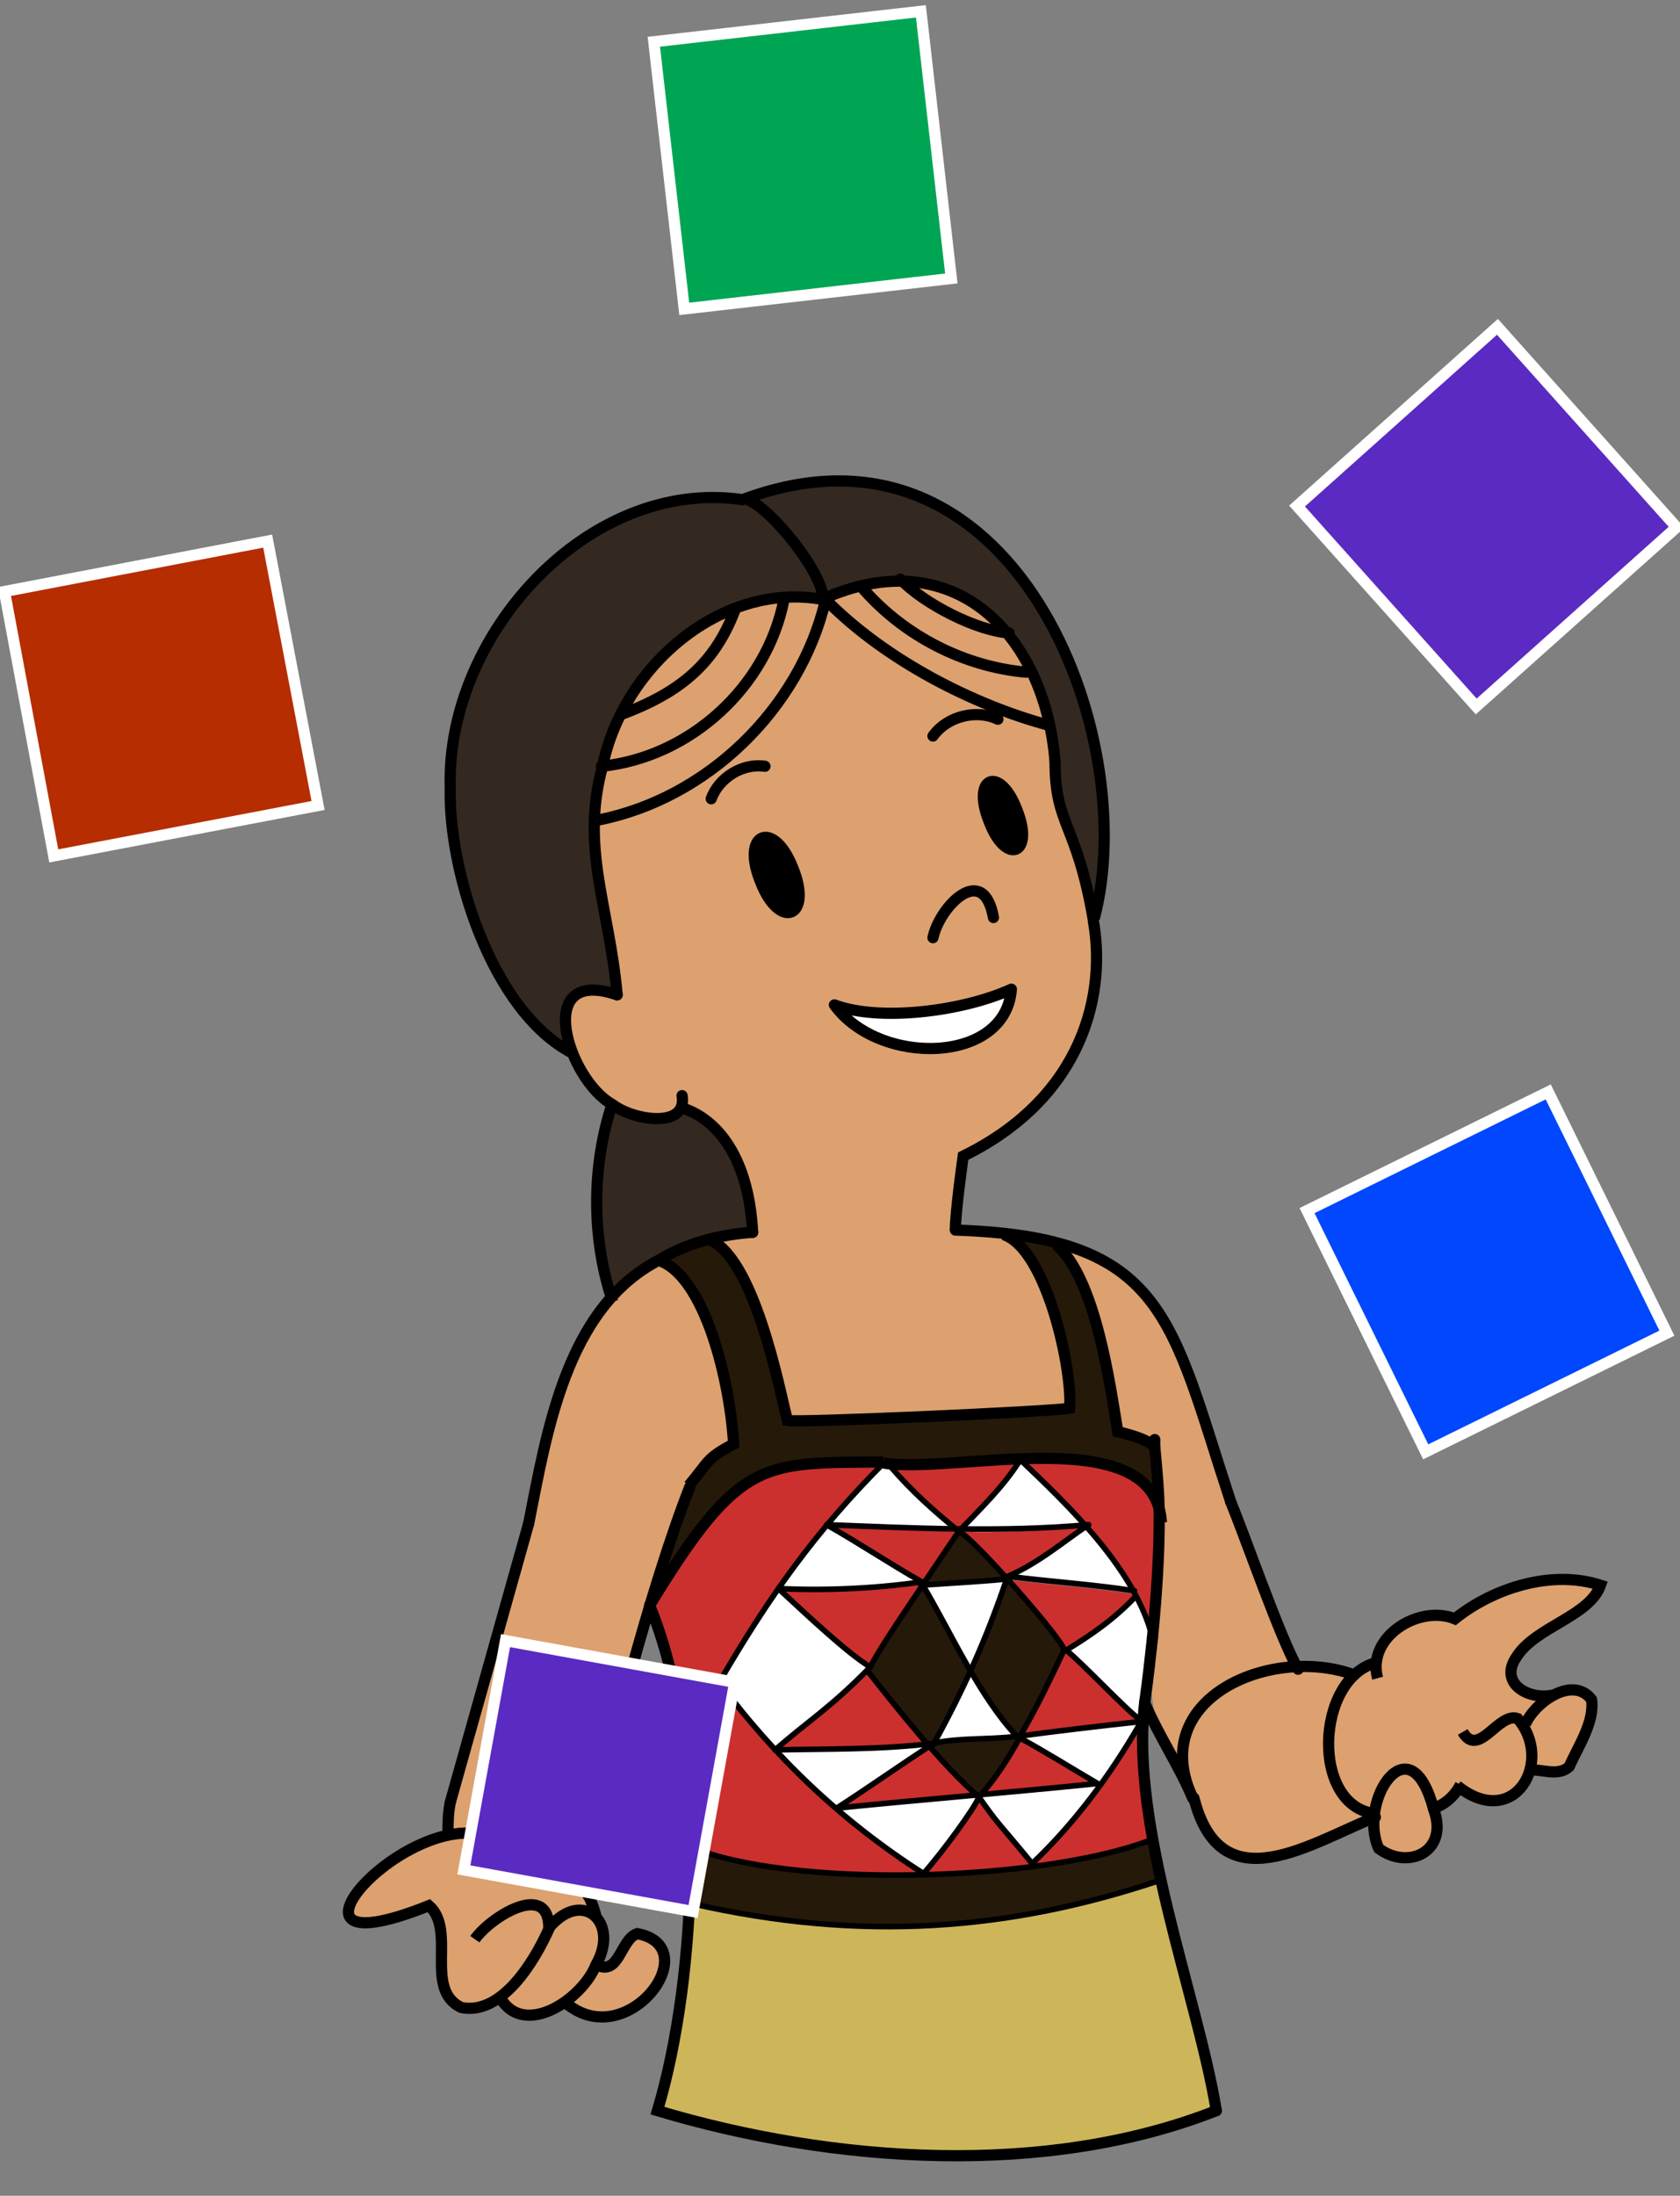 <?xml version="1.0" encoding="UTF-8"?><svg id="Layer_1" xmlns="http://www.w3.org/2000/svg" width="150" height="196" viewBox="0 0 150 196"><rect x="0" y="0" width="150" height="196" fill="#808080" stroke="none"/><defs><style>.cls-1,.cls-2,.cls-3{stroke-linecap:round;}.cls-1,.cls-2,.cls-3,.cls-4{stroke:#000;}.cls-1,.cls-2,.cls-3,.cls-4,.cls-5{fill:none;}.cls-1,.cls-3{stroke-linejoin:round;}.cls-2,.cls-6,.cls-4,.cls-5{stroke-miterlimit:10;}.cls-6,.cls-5{stroke:#fff;}.cls-6,.cls-7{fill:#5b2ac2;}.cls-3{stroke-width:.5px;}.cls-8,.cls-7,.cls-9,.cls-10,.cls-11,.cls-12,.cls-13,.cls-14,.cls-15,.cls-16,.cls-17,.cls-18{stroke-width:0px;}.cls-9{fill:#25190a;}.cls-10{fill:#cb302e;}.cls-11{fill:#dca16f;}.cls-12{fill:#cdb65a;}.cls-13{fill:#b52d00;}.cls-14{fill:#332921;}.cls-15{fill:#00a553;}.cls-16{fill:#fff;}.cls-17{fill:#ffd351;}.cls-18{fill:#0047fd;}</style></defs><path class="cls-11" d="m142.9,141.5c-4.3-1.5-9.5.2-13,3-2.6-1.1-6.9.9-7,3.9-.6,0-1.4.5-2,1.1-1.7-.4-3.6-.6-5.2-.7-1.4-2.7-4.5-11.4-5.8-14.6-4.6-10.3-3.3-20.6-15.4-22.9,3.3,3,4.7,12.3,5.3,16.5,0,0,2.8.6,3.3,1.4h0c2,10.5-4,21.9,3.4,31.3,2.4,9.5,10.4,4,16.2,1.7-1.4,5.3,7.4,4.7,5.2-.6,0,0,0,0,0,0h0c1-.3,1.8-1,2.3-1.9,2.1,1.7,5.8,1.8,6.2-1.5,1.2-.1,2.6.6,3.6-.3,1.6-2.4,4-8.8-1.5-6.4h0c-2.3.5-4.8-1.1-3.3-3.4,1.8-2.7,6.5-3.6,7.5-6.4Z"/><path class="cls-12" d="m103.8,167.8c1.6,7.2,3.8,14.9,4.9,20.6-15.2,6-34.2,4.7-49.9,0,1.4-2.5,2.4-13.2,2.8-18.5,15.4,3.5,28.9,2.4,42.3-2.1Z"/><path class="cls-9" d="m103.8,167.8c-13.4,4.5-26.9,5.6-42.3,2.1.1-1.8.2-3.5.3-5,9,3.7,31.3,3,41.3-.7.2,1.2.5,2.4.7,3.6Z"/><path class="cls-10" d="m103.5,135.5c0,3.2-.2,6.5-.6,10.7-.8-3.7-3.3-6.9-5.9-9.9,0,0,0,0,0,0h0c-2-2.2-4.1-4.3-5.8-5.9,5.5,0,12-.3,12.3,5.1Z"/><path class="cls-9" d="m103.1,129.1c.2,2.2.4,4.2.4,6.3-.3-5.4-6.8-5.2-12.3-5.1,0,0,0,0-.1-.1,0,0,0,0,0,.1-15.3,1.5-23.3-5.2-33.1,13h0c1.2-3.8,2.4-7.5,3.6-10.6v-.2c1.8-2.1,1.5-2.4,4-3.7-.3-5.4-2.5-15-6.7-16.4,1.3-.8,2.7-1.4,4.4-1.8,4.1,1.5,6.3,13.4,7.1,16.2,1.2.2,23.7-.8,25.2-1.1.3-3.2-2-14.1-5.8-15.4,8.4-.7,9,11.6,10.1,17.5,0,0,2.8.6,3.3,1.4h0Z"/><path class="cls-10" d="m103,164.2c-2.3.9-5.7,1.9-10.8,2.4,0,0,0-.2,0-.2h0c3.8-3.6,7-7.9,9.6-12.4,0,0-.2-.3-.2-.3h0v-.2c.2,0,.3.2.4.2-.2,2.9.2,6.6,1,10.6Z"/><path class="cls-16" d="m102.9,146.1c-.2,2.2-.6,4.9-.9,7.4-1.5-.9-5.1-5-6.8-6.3,2.4-1.4,4.4-2.9,6.3-4.8.7,1.3,1.2,2.5,1.4,3.7Z"/><path class="cls-16" d="m101.6,153.7l.2.3c-1.1,1.9-2.3,3.7-3.6,5.5,0,0-.2-.1-.2-.1-2.4-1.4-4.6-2.8-7-4.1,0,0,0-.1.1-.2,3.6-.4,6.9-.9,10.5-1.3h0Z"/><path class="cls-10" d="m101.7,153.4v.2c-3.7.4-7,.9-10.6,1.3,1.6-2.7,3-5.6,3.9-7.6,0,0,.2,0,.2,0,1.5,1.2,5.3,5.2,6.5,6.1Z"/><path class="cls-16" d="m101.5,142.4h0c0,0-.2-.3-.2-.3-3.9-.5-7.4-.7-11.3-1.3,2.8-1.2,5.1-3.3,7.1-4.6,1.7,2,3.3,4.1,4.5,6.2Z"/><path class="cls-10" d="m90,141s0,0,0,0c0,0,0,0,0,0,3.9.5,7.4.7,11.3,1.3l.2.4c-1.9,2-3.9,3.3-6.2,4.8,0,0-.2,0-.2,0,0-.5-2.6-3.6-5.1-6.3Z"/><path class="cls-16" d="m92.2,166.3s0,0,0,0c-3.2-3.9-2.9-3.3-4.8-6,0,0,0,0,0,0,3.5-.3,7-.6,10.6-1,0,0,.2.1.2.1-1.8,2.5-3.8,4.8-6,6.9Z"/><path class="cls-17" d="m97.1,136.2s0,0,0,0c0,0,0,0,0,0h0Z"/><path class="cls-10" d="m97,136.2s0,0,0,0c-2,1.3-4.4,3.4-7.1,4.6,0,0,0,0,0,0-2-2.2-4-4.2-4.3-4.2,0,0,0,0,0,0,3.6.2,7.8-.2,11.3-.4Z"/><path class="cls-9" d="m95,147.3c-1,2-2.4,4.9-3.9,7.6-.1,0-.2,0-.3,0-1.5-1.6-2.9-3.6-4.1-5.8,1.2-2.6,2.2-5.3,3.2-8.2,0,0,0,0,.1,0,2.5,2.7,5.1,5.9,5.1,6.3Z"/><path class="cls-17" d="m92.2,166.3s0,0,0,0c0,0,0,0,0,0Z"/><path class="cls-10" d="m92.2,166.6h0c-3,.4-6.4.6-9.8.7h0c1.7-1.9,4.7-6.1,5-6.9,1.9,2.7,1.6,2.2,4.8,6,0,0,0,0,0,0h0v.2Z"/><path class="cls-10" d="m91,155.1c2.4,1.4,4.6,2.8,7,4.1-3.6.4-7.1.7-10.6,1,1.2-1.4,2.4-3.2,3.6-5.1Z"/><path class="cls-16" d="m91.2,130.4c1.7,1.6,3.8,3.6,5.8,5.9-3.5.2-7.7.6-11.3.4,1.9-2,3.9-3.9,5.3-6.2h.2Z"/><path class="cls-16" d="m91.2,130.4h-.2s0,0,0-.1c0,0,0,0,.1.1Z"/><path class="cls-17" d="m91.1,154.9c0,0,0,.1-.1.2,0,0,0,0,0,0,0,0-.2,0-.2-.1.1,0,.2,0,.3,0Z"/><path class="cls-10" d="m79.6,130.9l-.7-.3c4,0,7.6-.2,12.2-.2-1.5,2.3-3.4,4.2-5.3,6.2,0,0-.1,0-.2,0-2.2-1.8-4.1-3.5-6-5.7Z"/><path class="cls-9" d="m83.4,155.6c2.4-.4,5.2-.6,7.6-.5-1.1,1.9-2.3,3.8-3.6,5.1,0,0,0,0-.1,0-1.3-1.2-2.8-2.8-4.3-4.4.1,0,.2-.2.3-.2Z"/><path class="cls-8" d="m90.8,72.3c1.6,4-1,5-2.5,1-1.6-4,1-4.9,2.5-1Z"/><path class="cls-17" d="m90.8,155s0,0,0,0c-.1,0-.1-.1,0,0Z"/><path class="cls-16" d="m90.8,155c-.2,0-.2,0,0,0-2.4.4-4.9.1-7.3.6,1.2-2.2,2.3-4.3,3.2-6.5,1.3,2.2,2.6,4.2,4.1,5.8Z"/><path class="cls-17" d="m89.9,140.9s0,0,0,0c0,0,0,0-.1,0,0,0,0,0,0-.1Z"/><path class="cls-9" d="m89.9,140.9s0,0,0,.1c-1.1.1-4.9.4-7.5.6,0,0,0,0,0,0,1.7-2.6,3.3-4.9,3.3-4.9.3,0,2.2,2,4.3,4.2Z"/><path class="cls-16" d="m90.3,88.3c-.5,6.7-11.9,6.9-15.8,1.4,4,1.5,11.4.6,15.8-1.4Z"/><path class="cls-17" d="m87.5,160.3s0,0,0,0c0,0,0,0,0,0,0,0,0,0,.1,0Z"/><path class="cls-16" d="m89.9,141c-1,2.9-2,5.6-3.2,8.2-1.5-2.6-2.9-5.4-4.3-7.7,2.6-.2,6.4-.4,7.5-.6Z"/><path class="cls-16" d="m87.3,160.3s0,0,0,0c-.3.9-3.3,5-5,6.9-2.7-1.7-5.3-3.7-7.7-5.7,4.3-.5,8.5-.8,12.7-1.2Z"/><path class="cls-9" d="m82.4,141.5c1.4,2.3,2.8,5.1,4.3,7.7-1,2.1-2,4.3-3.2,6.5-.2,0-.3,0-.5,0-2.2-2.5-4.2-5.1-5.4-6.6,0-.1.1-.2.2-.3,0,0,0,0,0,0,.7-1.3,2.8-4.5,4.7-7.2h0Z"/><path class="cls-17" d="m85.7,136.6s0,0,0,0c0,0,0,0,0,0,0,0,.1,0,.2,0Z"/><path class="cls-10" d="m85.5,136.6s0,0,0,0c0,0-1.5,2.2-3.3,4.9,0,0-.1-.2-.2-.3-3-1.7-5.5-3.4-8.5-5.1,4,.3,7.8,0,11.8.4Z"/><path class="cls-16" d="m85.5,136.6c-4-.4-7.8,0-11.8-.4,1.5-1.8,3.2-3.7,5.1-5.6,2.5,1.7,4.2,4.2,6.7,6Z"/><path class="cls-17" d="m83.4,155.6h0c0,0,0,0,0,0,0,0,0,0,0,0Z"/><path class="cls-17" d="m83.4,155.6c-.1,0-.2.2-.3.2,0,0,0-.1-.1-.2.2,0,.3,0,.5,0Z"/><path class="cls-10" d="m83.1,155.9c1.4,1.6,2.9,3.2,4.3,4.4-4.2.4-8.4.7-12.6,1.2,3-1.9,5.4-3.7,8.4-5.6Z"/><path class="cls-16" d="m82.9,155.7c0,0,0,.1.1.2-3,1.9-5.4,3.6-8.4,5.6-1.9-1.6-3.7-3.4-5.4-5.3h0c4.4-.1,9.3,0,13.7-.5Z"/><path class="cls-10" d="m64.2,150.1c5,6.8,11.1,12.6,18.2,17.1h0c-8.1.3-16.5-.4-20.6-2.3.4-6.8-1.6-15.5-3.8-21.6,8.1-13.3,10.1-12.7,20.9-12.8-6.1,6.1-10.3,12-14.6,19.5Z"/><path class="cls-17" d="m82.4,141.5h0s0,0,0,0c0,0,0,0,0,0Z"/><path class="cls-10" d="m82.3,141.5c-1.8,2.8-3.9,5.9-4.7,7.2-1.9-1.2-5.5-4.5-8.1-7,4,.2,8.6,0,12.6-.6,0,0,.1.2.2.3,0,0,0,0,0,0Z"/><path class="cls-10" d="m77.5,149.1c1.2,1.6,3.3,4.2,5.4,6.6-4.4.6-9.3.4-13.7.5,3.1-2.7,4.8-3.6,8.3-7.2,0,0,0,0,0,0Z"/><path class="cls-16" d="m81.7,141c.2,0,.3.2.5.3-4,.5-8.6.8-12.7.6,0,0-.1,0-.1,0,1.3-1.9,2.7-3.8,4.3-5.6,2.9,1.6,5.2,3.2,8,4.8Z"/><path class="cls-17" d="m77.7,148.8c0,0-.1.1-.2.2,0,0,0-.1.1-.2,0,0,0,0,0,0Z"/><path class="cls-16" d="m77.7,148.8c-3.3,3.7-5.4,4.7-8.5,7.4-1.8-1.9-3.5-3.9-5-6.1,1.8-3.1,3.5-5.8,5.2-8.4,0,0,0,0,.1,0h0c2.7,2.4,6.2,5.7,8.1,7Z"/><path class="cls-14" d="m96.9,62.6c-3.6-12.5-14.8-24-30.6-18-13.8-2-26.5,12.1-26.1,25.7-.2,7.2,3.6,19.9,10.9,23.7-1.6-2.4-.1-7.6,4-5.3-3.6-14.2-2.8-33.3,14.9-35.4,4.6.8,7.4-1.7,11.9-1.5,8.3,1,11.4,9.2,12.3,16.2,0,5.7,1.9,5.4,3.4,14h.1c.7-2.1,1.5-12.8-.8-19.4Z"/><path class="cls-8" d="m70.9,77.5c1.8,4.4-1.2,5.6-2.9,1.2-1.7-4.4,1.2-5.5,2.9-1.2Z"/><path class="cls-11" d="m89.6,110.3c-2.2-.4-3.9-.5-4.3-.4,0-1.7.7-6.6.7-6.6,18.6-10.2,10-23.1,8.2-35.2-.3-2.7-1-5.6-2.2-8.2-3-7.8-11.4-9.4-18.6-6.3-9-1.6-17.8,6-19.6,14.9-2,7.3.6,12.5,1.3,20.4-4.1-2.3-5.6,2.9-4,5.3,1,3,7,8.1,9.8,4.8,2.7.9,6,3.7,6.4,11.2-1.4,0-2.8.3-4,.6,4.1,1.5,6.3,13.4,7.1,16.2,1.2.2,23.7-.8,25.2-1.1.3-3.2-2-14.1-5.8-15.4Zm-18.9-28.8c-1.9.8-4.6-6.1-2.7-6.7,1.9-.9,4.6,6.1,2.7,6.7Zm20-5.6c-1.6.7-4-5.6-2.4-6.1,1.6-.7,4,5.6,2.4,6.1Zm-16.3,13.8c4,1.5,11.4.6,15.8-1.4-.5,6.7-11.9,6.9-15.8,1.4Z"/><path class="cls-14" d="m58.8,112.5c-1.6,1-3,2.1-4.2,3.4-1.8-5.6-1.8-11.7,0-17.3,1.6,1.2,5.4,2,6.1.2,2.7.9,6,3.7,6.4,11.2-3,.2-6,1-8.4,2.5Z"/><path class="cls-11" d="m65.5,128.8c-.3-5.4-2.5-15-6.7-16.4-8.3,4.3-10.1,15.6-11.6,23.5-.2,1.1-8.2,27.4-7.2,27.7-6.9,1.2-15.1,11.8-1.7,6.3,2.6,2.4-1,12.6,6.3,8.2,1,2.3,4.2,1.9,5.9.5,10.1,5.7,10.5-10.7,5.3-4.9-.4,1-1.3,2.4-2.5,1.6.6-1.3,1.3-3.4,0-4.5-.2-.6-.5-1.1-.7-1.7.4-9.8,4.9-25.1,9.1-36.5v-.2c1.8-2.1,1.5-2.4,4-3.7Z"/><path class="cls-2" d="m67.2,110c-.4-7.4-3.7-10.3-6.3-11.1"/><path class="cls-4" d="m97.6,82.1c1.2,6.5-.8,15.8-11.6,21.1,0,0-.7,4.9-.7,6.6"/><path class="cls-2" d="m94.2,68c0,5.7,1.9,5.4,3.4,14"/><path class="cls-1" d="m88.3,73.3c1.5,4,4.1,3,2.5-1-1.5-4-4.1-3-2.5,1Z"/><path class="cls-1" d="m67.9,78.7c1.7,4.4,4.7,3.2,2.9-1.2-1.7-4.4-4.7-3.2-2.9,1.2Z"/><path class="cls-1" d="m90.3,88.3c-4.4,2-11.8,2.9-15.8,1.4,4,5.5,15.3,5.3,15.8-1.4Z"/><path class="cls-1" d="m55.1,88.8c-7.6-2.6-4.4,7.6-.4,9.8,1.8,1.4,6.7,2.2,6.2-.8"/><path class="cls-1" d="m94.2,68c-.9-11.4-9.1-19.8-20.8-14.5-9-1.6-17.8,6-19.6,14.9-2,7.3.6,12.5,1.3,20.4"/><path class="cls-2" d="m52.8,164.7c.9-6.5,5.4-23.4,8.8-32"/><line class="cls-2" x1="47.2" y1="136" x2="40.2" y2="160.9"/><path class="cls-2" d="m58.8,112.5c2.4-1.5,5.4-2.3,8.4-2.5"/><path class="cls-2" d="m47.2,136c1.6-8,3.3-19.2,11.6-23.5"/><path class="cls-2" d="m109.9,134.1c1.4,3.4,4.4,12.1,6,14.9"/><path class="cls-2" d="m109.9,134.1c-5.4-16.4-5.8-23.7-24.6-24.3"/><path class="cls-2" d="m106.6,160.5c2.4,9.5,10.4,4,16.2,1.7"/><path class="cls-2" d="m120.9,149.5c-7.4-2.7-18.6,2.1-14.4,11"/><path class="cls-2" d="m52.5,169.2c.2-1.9.1-3.5.3-4.5"/><path class="cls-2" d="m40.2,160.9c-.2,1-.2,1.9-.2,2.8"/><path class="cls-2" d="m108.6,188.4c-15.2,6-34.2,4.7-49.9,0,3.6-12,4.5-32.5-.7-45.1"/><path class="cls-2" d="m102.2,152c-1.3,11.1,4.7,26.1,6.4,36.4"/><path class="cls-2" d="m102.9,146.2c-.2,1.8-.4,3.7-.7,5.8"/><path class="cls-2" d="m103.5,135.5c0,3.2-.2,6.5-.6,10.7"/><path class="cls-4" d="m103.1,129.1c.2,2.2.4,4.2.4,6.3"/><path class="cls-2" d="m103.1,128.5c0,.2,0,.4,0,.7"/><path class="cls-2" d="m102.2,152c1.4,3.2,2.9,5.3,4.3,8.5"/><line class="cls-2" x1="102.2" y1="152" x2="102.2" y2="152"/><path class="cls-2" d="m83.3,83.7c.6-2.8,4.5-6.8,5.4-1.8"/><line class="cls-4" x1="138.7" y1="151.3" x2="138.7" y2="151.4"/><path class="cls-4" d="m123,149.8c-1-3.7,3.7-6.6,6.9-5.3,3.5-2.8,8.7-4.4,13-3-1,2.8-5.8,3.7-7.5,6.4-1.6,2.3,1,3.9,3.3,3.4"/><path class="cls-4" d="m130.6,154.6c1.4,2.4,3.2-1.8,4.9-1.2,3.3,3.8-.3,10.1-5.4,6"/><path class="cls-4" d="m122.9,148.4c-5.5,1.4-5.9,13,0,13.5"/><path class="cls-4" d="m136.2,153.9c.8-1.9,4.2-4.4,5.9-2.2.3,2-1.2,4.2-2,6-1,.9-2.4.2-3.5.3"/><path class="cls-4" d="m128,161.5c-2.1-8-6.8-.7-4.9,3.5,2.7,2,6.3.2,4.9-3.5Z"/><path class="cls-4" d="m128,161.4c1-.3,1.9-1.1,2.4-2.1"/><path class="cls-4" d="m53.2,171c-1.1-4.3-4.3-5.2-8-6.2-6.9-5.8-23.6,12-6.9,5.3,2.5,2.2-.5,7.5,2.9,9.1,3.6.7,6.5-4.1,7.8-7,.1-4.4-5.2-1.1-6.6.9"/><path class="cls-4" d="m44.5,178c2,4.2,7.5.5,8.7-2.6,2.2-3.8-1.2-6.9-4.2-3.3"/><path class="cls-4" d="m50.2,178.5c5.5,5.3,13.1-4.7,6.7-5.9-1.5.5-1.6,3.8-3.6,2.8"/><path class="cls-4" d="m66.7,44.6c2,.6,6.8,6.5,6.8,8.9"/><path class="cls-1" d="m68.3,68.4c-2-.3-4.1,1-4.8,2.9"/><path class="cls-1" d="m83.3,65.7c1.3-1.8,3.9-2.4,5.8-1.5"/><path class="cls-4" d="m97.7,82c4.3-16.2-7.1-46.5-31.4-37.4-13.8-2-26.5,12.1-26.1,25.7-.2,7.2,3.6,19.9,10.9,23.7"/><path class="cls-4" d="m63.2,110.6c4.1,1.4,6.4,13.4,7.1,16.2,1.2.2,23.7-.8,25.2-1.1.3-3.2-2-14.2-5.9-15.5"/><path class="cls-4" d="m94.3,111.1c3.5,3,4.8,12.4,5.5,16.7,0,0,2.8.6,3.3,1.4"/><path class="cls-4" d="m78.9,130.6c6.5,1,24.2-3.9,24.8,5.3"/><path class="cls-4" d="m58,143.3c8.1-13.3,10.1-12.7,20.9-12.8"/><path class="cls-4" d="m58.8,112.5c4.2,1.4,6.4,11,6.7,16.4-2.5,1.3-2.2,1.6-4,3.7"/><line class="cls-3" x1="78.9" y1="130.6" x2="79.6" y2="130.9"/><path class="cls-3" d="m61.5,164.8c8.9,3.8,31.2,3.2,41.1-.5"/><path class="cls-3" d="m61.7,169.9c15.2,3.5,28.5,2.4,41.7-2"/><path class="cls-3" d="m91,155.1c1.6-2.7,3-5.7,4-7.8.2-.6-8.3-10.3-9.4-10.6,0,0-1.5,2.2-3.3,4.9,0,0,0,0,0,0-2,3-4,5.9-4.8,7.6,2.2,2.8,6.7,8.5,9.9,11.2,1.3-1.4,2.5-3.2,3.6-5.2"/><path class="cls-3" d="m78.9,130.6c-6.1,6.1-10.3,12-14.7,19.6"/><path class="cls-3" d="m91.1,130.3c4.3,4.1,10.3,9.8,11.8,15.9"/><path class="cls-3" d="m64.1,150c5,6.8,11.1,12.6,18.3,17.2"/><path class="cls-3" d="m92.2,166.4s0,0,0,0"/><path class="cls-3" d="m101.7,154c-2.6,4.5-5.8,8.8-9.6,12.4,0,0,0,0,0,0h0"/><path class="cls-3" d="m85.5,136.6c-2.2-1.8-4.1-3.5-6-5.7h0"/><path class="cls-3" d="m91.1,130.3c-1.5,2.4-3.5,4.3-5.5,6.4,0,0,0,0,0,0"/><path class="cls-3" d="m69.2,156.2c3.1-2.7,5-3.8,8.5-7.4-2-1.2-5.5-4.5-8.2-7"/><path class="cls-3" d="m101.9,153.6c-1.4-1-5.1-5-6.7-6.3,2.3-1.4,4.3-2.8,6.2-4.8"/><path class="cls-3" d="m92.2,166.4c-3.2-3.9-2.9-3.3-4.8-6-.3.9-3.3,5-5,6.9"/><path class="cls-3" d="m69.6,141.8c4,.2,8.6,0,12.7-.6-3-1.7-5.5-3.4-8.5-5.1,7.7.3,15.7.7,23.4,0-2,1.3-4.4,3.4-7.2,4.6,3.9.5,7.4.7,11.3,1.3"/><path class="cls-3" d="m74.7,161.4c7.9-.8,15.5-1.4,23.3-2.2-2.4-1.4-4.6-2.8-7-4.1,0,0,0,0,0,0,0,0-.2,0-.2-.1,3.7-.5,7.1-.9,10.8-1.3"/><path class="cls-3" d="m69.2,156.2c4.5-.1,9.6,0,14.2-.6-3.1,2-5.6,3.8-8.7,5.8"/><path class="cls-3" d="m82.2,141.5c2.9-.2,6.6-.4,8-.6"/><path class="cls-3" d="m90.8,155s0,0,0,0c-.1,0-.1-.1,0,0-3.4-3.6-5.9-9.3-8.4-13.5,0,0,0,0,0,0,0,0-.1-.2-.2-.3"/><path class="cls-3" d="m83.4,155.6c2.3-.5,4.9-.3,7.3-.6"/><path class="cls-3" d="m83.4,155.7s0,0,0,0"/><line class="cls-3" x1="83.4" y1="155.6" x2="83.4" y2="155.6"/><line class="cls-3" x1="83.4" y1="155.6" x2="83.4" y2="155.6"/><path class="cls-3" d="m83.4,155.6s0,0,0,0"/><path class="cls-3" d="m89.9,140.9s0,0,0,0c-1.8,5.3-3.8,9.8-6.5,14.7"/><path class="cls-4" d="m54.7,98.4c-1.9,5.7-1.9,12.1,0,17.8"/><path class="cls-1" d="m73.7,53.6c-2.3,9.7-10.6,17.7-20.3,19.6"/><path class="cls-1" d="m73.9,53.7c5.3,5.3,13,9.2,19.6,11"/><path class="cls-1" d="m70,53.5c-1.5,7.8-8.4,14.1-16.3,14.9"/><path class="cls-1" d="m77.1,52.6c3.7,4.2,9,6.9,14.5,7.4"/><path class="cls-1" d="m65.6,54.5c-1.8,4.7-4.8,7.3-10.2,9.3"/><path class="cls-1" d="m80.4,51.7c2.1,2.2,6.8,4.6,9.7,4.8"/><rect class="cls-7" x="120.7" y="34.1" width="24" height="24" transform="translate(3.1 100.3) rotate(-41.9)"/><rect class="cls-18" x="120.7" y="101.7" width="24" height="24" transform="translate(-36.5 70.3) rotate(-26.2)"/><rect class="cls-15" x="59.7" y="2.3" width="24" height="24" transform="translate(-1.2 8.3) rotate(-6.6)"/><polygon class="cls-13" points="23.9 48.3 28.4 71.9 4.8 76.4 .4 52.8 23.9 48.3"/><rect class="cls-5" x="59.7" y="2.3" width="24" height="24" transform="translate(-1.2 8.2) rotate(-6.5)"/><rect class="cls-5" x="120.7" y="101.7" width="24" height="24" transform="translate(-36.5 70.1) rotate(-26.2)"/><polygon class="cls-5" points="28.4 71.9 4.8 76.4 .4 52.8 23.9 48.3 28.4 71.9"/><rect class="cls-5" x="120.7" y="34.1" width="24" height="24" transform="translate(3.1 100.2) rotate(-41.8)"/><rect class="cls-6" x="43.1" y="148.3" width="20.8" height="20.8" transform="translate(-112.2 182.8) rotate(-79.7)"/></svg>
